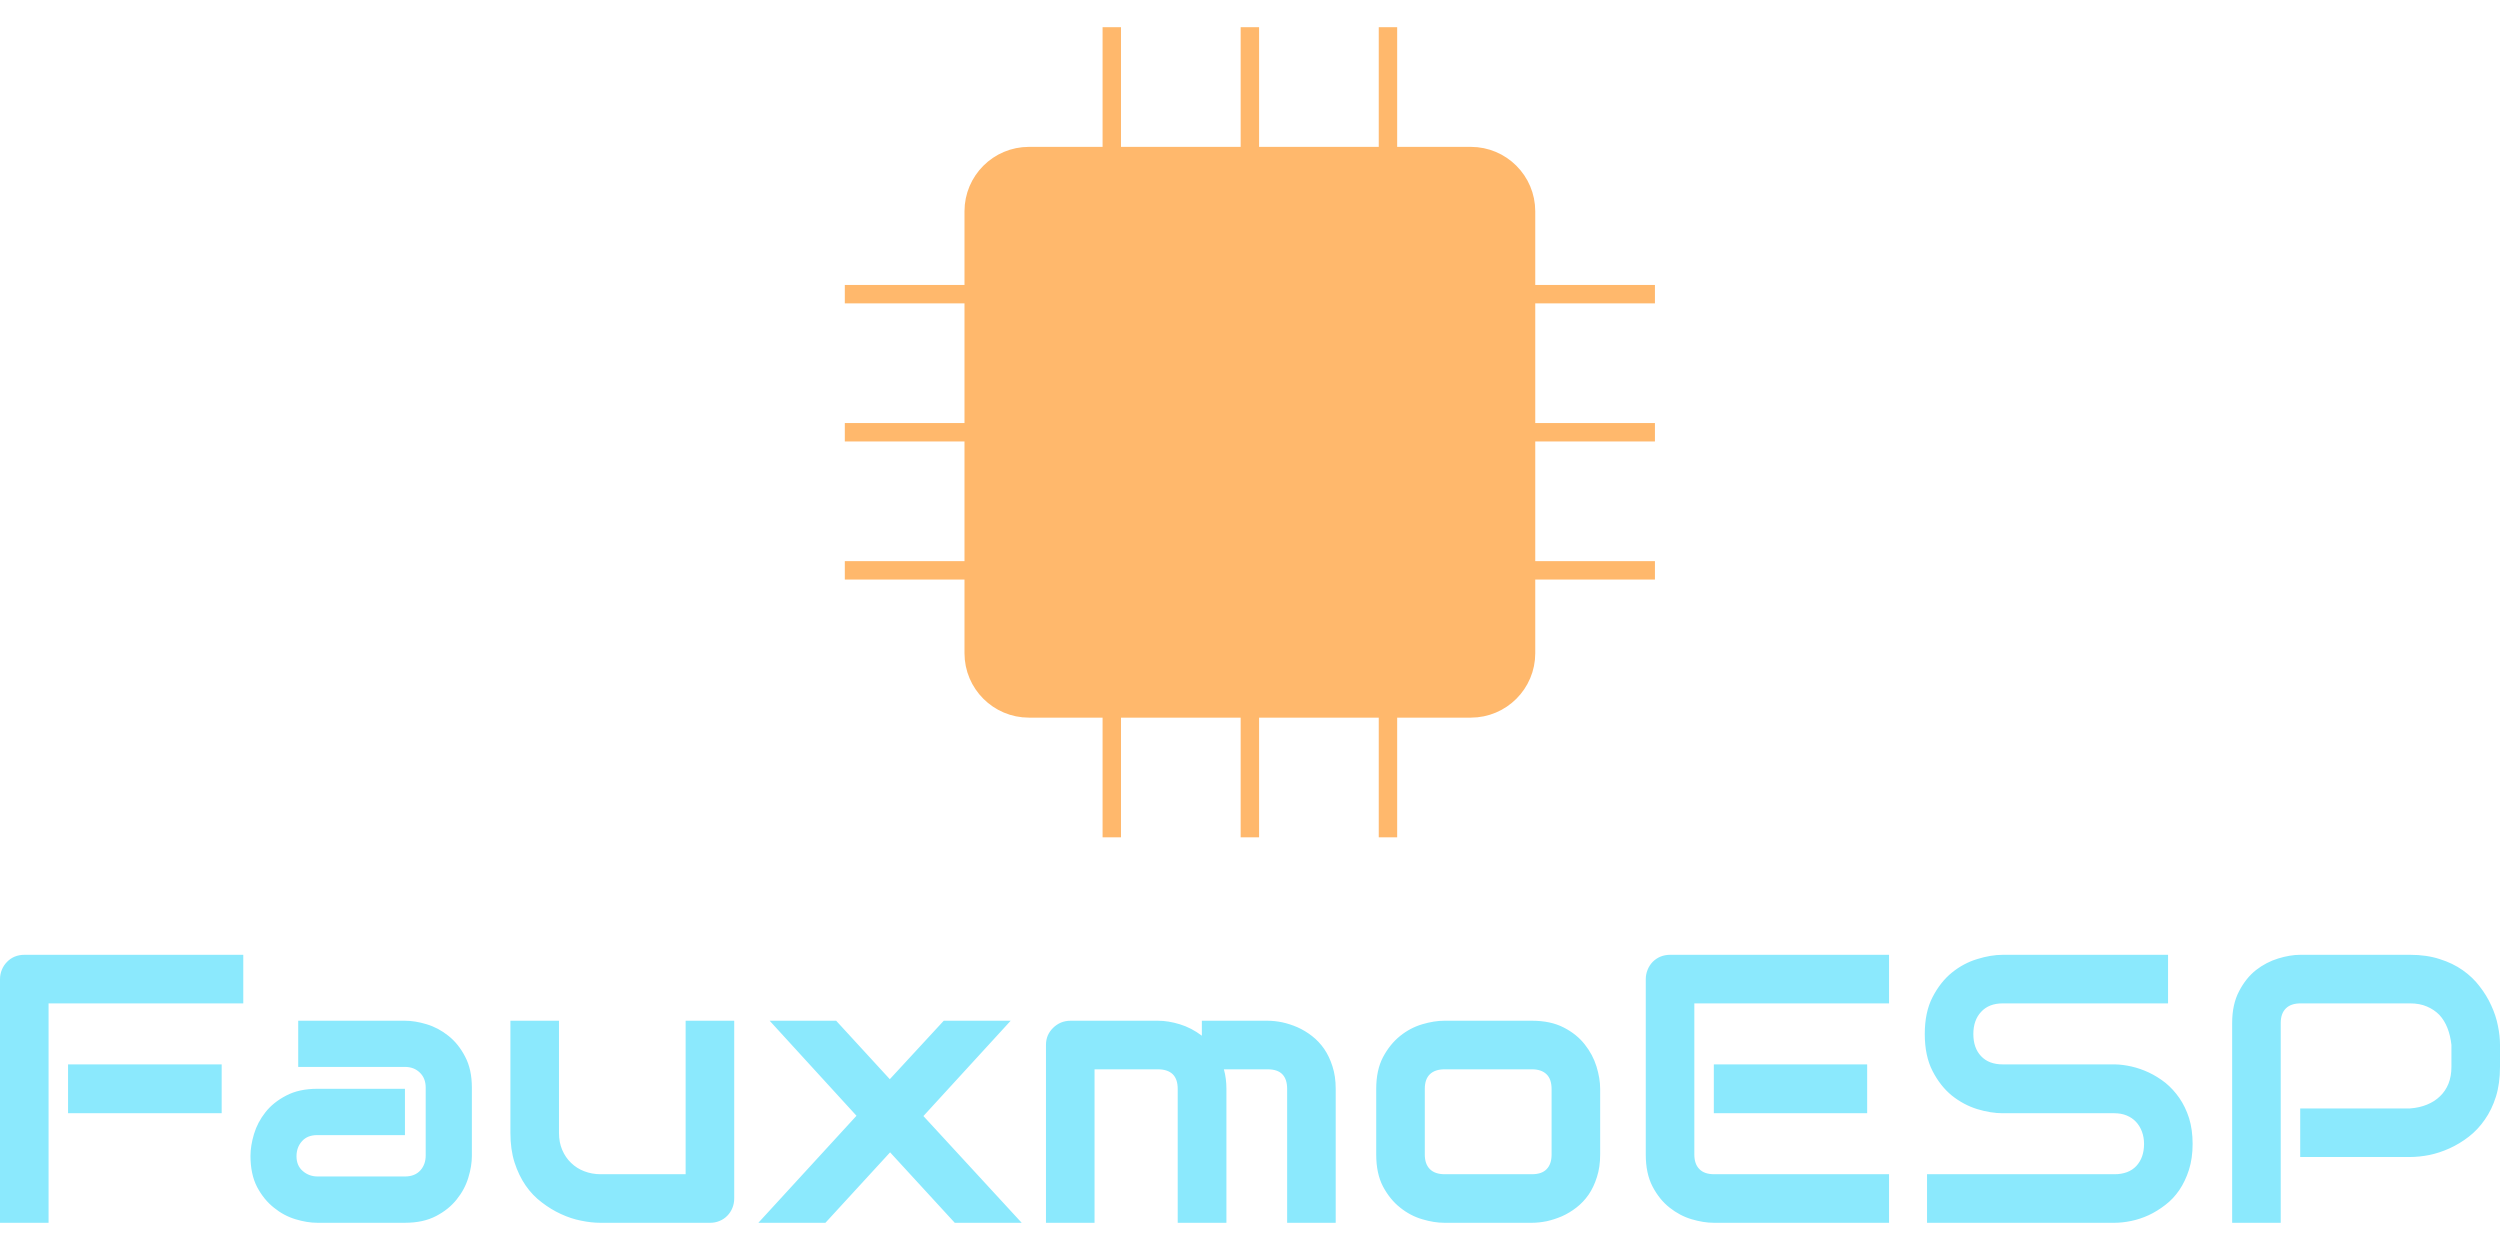 <?xml version="1.0" encoding="UTF-8" standalone="no"?>
<svg
        version="1.0"
        width="200"
        height="100"
        viewBox="0 0 177.06 84.676"
        color-interpolation-filters="sRGB"
        id="svg65"
        xmlns="http://www.w3.org/2000/svg">
    <g
            fill="#1686cb"
            class="icon-text-wrapper icon-svg-group iconsvg"
            transform="translate(77.987,78.633)"
            id="g61">
        <path
                d="m -62.287,-5.177 v 3.46 h -10.88 v -3.46 z m 1.53,-7.76 v 3.44 h -13.79 v 15.54 h -3.44 v -17.25 q 0,-0.35 0.13,-0.67 0.13,-0.32 0.37,-0.56 0.23,-0.24 0.54,-0.37 0.32,-0.13 0.69,-0.13 v 0 z m 16.19,9.41 v 4.83 q 0,0.72 -0.25,1.54 -0.25,0.83 -0.82,1.54 -0.56,0.71 -1.46,1.18 -0.91,0.48 -2.21,0.48 v 0 h -6.21 q -0.71,0 -1.54,-0.25 -0.83,-0.25 -1.53,-0.82 -0.71,-0.56 -1.19,-1.46 -0.47,-0.91 -0.47,-2.21 v 0 q 0,-0.71 0.25,-1.55 0.25,-0.83 0.81,-1.54 0.56,-0.71 1.47,-1.18 0.91,-0.48 2.2,-0.48 v 0 h 6.21 v 3.28 h -6.21 q -0.7,0 -1.08,0.43 -0.39,0.43 -0.39,1.07 v 0 q 0,0.67 0.45,1.05 0.44,0.38 1.05,0.38 v 0 h 6.18 q 0.7,0 1.09,-0.43 0.38,-0.42 0.38,-1.06 v 0 -4.8 q 0,-0.67 -0.42,-1.07 -0.41,-0.4 -1.05,-0.4 v 0 h -7.56 v -3.27 h 7.56 q 0.72,0 1.54,0.25 0.83,0.25 1.54,0.82 0.71,0.56 1.18,1.47 0.48,0.9 0.48,2.2 z m 18.58,-4.74 v 12.58 q 0,0.37 -0.13,0.68 -0.13,0.32 -0.36,0.55 -0.23,0.24 -0.55,0.37 -0.31,0.13 -0.66,0.13 v 0 h -7.79 q -0.63,0 -1.35,-0.15 -0.72,-0.14 -1.43,-0.47 -0.7,-0.32 -1.35,-0.82 -0.66,-0.49 -1.15,-1.2 -0.49,-0.71 -0.79,-1.64 -0.29,-0.92 -0.29,-2.09 v 0 -7.94 h 3.44 v 7.94 q 0,0.68 0.23,1.21 0.23,0.54 0.63,0.92 0.4,0.39 0.93,0.59 0.54,0.21 1.16,0.21 v 0 h 6.02 v -10.87 z m 14.84,0 h 4.74 l -6.18,6.75 6.96,7.56 h -4.74 l -4.58,-4.99 -4.58,4.99 h -4.75 l 6.95,-7.58 -6.15,-6.73 h 4.71 l 3.8,4.14 z m 20.02,4.82 v 9.49 h -3.45 v -9.49 q 0,-0.68 -0.35,-1.03 -0.36,-0.35 -1.06,-0.35 v 0 h -4.48 v 10.87 H -3.907 v -12.6 q 0,-0.36 0.13,-0.67 0.14,-0.31 0.38,-0.54 0.23,-0.23 0.55,-0.37 0.32,-0.13 0.68,-0.13 v 0 h 6.2 q 0.72,0 1.54,0.25 0.82,0.25 1.56,0.81 v 0 -1.06 h 4.66 q 0.49,0 1.03,0.11 0.55,0.12 1.08,0.35 0.54,0.24 1.03,0.62 0.49,0.38 0.86,0.91 0.37,0.54 0.59,1.24 0.23,0.7 0.23,1.59 v 0 9.49 h -3.44 v -9.49 q 0,-0.68 -0.34,-1.03 -0.34,-0.35 -1.04,-0.35 v 0 H 8.693 q 0.18,0.64 0.18,1.38 z m 26.47,0 v 4.66 q 0,0.89 -0.23,1.59 -0.22,0.71 -0.59,1.25 -0.37,0.53 -0.86,0.91 -0.49,0.38 -1.03,0.62 -0.54,0.23 -1.08,0.35 -0.55,0.11 -1.04,0.11 v 0 h -6.21 q -0.72,0 -1.56,-0.25 -0.85,-0.25 -1.57,-0.83 -0.72,-0.57 -1.21,-1.49 -0.48,-0.92 -0.48,-2.26 v 0 -4.66 q 0,-1.32 0.48,-2.24 0.49,-0.92 1.21,-1.5 0.72,-0.58 1.57,-0.83 0.84,-0.25 1.56,-0.25 v 0 h 6.21 q 1.32,0 2.25,0.48 0.92,0.47 1.49,1.2 0.57,0.72 0.83,1.56 0.26,0.85 0.26,1.58 z m -3.44,4.66 v -4.63 q 0,-0.72 -0.36,-1.06 -0.36,-0.35 -1.03,-0.35 v 0 h -6.18 q -0.69,0 -1.05,0.35 -0.36,0.35 -0.36,1.03 v 0 4.66 q 0,0.67 0.36,1.03 0.36,0.36 1.05,0.36 v 0 h 6.18 q 0.7,0 1.04,-0.36 0.35,-0.36 0.35,-1.03 z m 22.35,-6.39 v 3.46 h -10.86 v -3.46 z m 1.55,7.78 v 3.44 h -12.41 q -0.72,0 -1.57,-0.25 -0.84,-0.25 -1.57,-0.83 -0.72,-0.57 -1.2,-1.49 -0.48,-0.92 -0.48,-2.26 v 0 -12.42 q 0,-0.35 0.13,-0.67 0.13,-0.32 0.36,-0.56 0.24,-0.24 0.55,-0.37 0.32,-0.13 0.69,-0.13 v 0 h 15.5 v 3.44 h -13.79 v 10.71 q 0,0.67 0.36,1.03 0.35,0.36 1.04,0.36 v 0 z m 21.5,-2.15 v 0 q 0,1.02 -0.26,1.84 -0.26,0.81 -0.68,1.43 -0.43,0.63 -1,1.06 -0.57,0.44 -1.17,0.72 -0.61,0.28 -1.24,0.41 -0.63,0.13 -1.19,0.13 v 0 h -13.27 v -3.44 h 13.27 q 1,0 1.55,-0.58 0.55,-0.59 0.55,-1.57 v 0 q 0,-0.47 -0.15,-0.87 -0.15,-0.4 -0.42,-0.69 -0.27,-0.29 -0.66,-0.45 -0.39,-0.16 -0.87,-0.16 v 0 h -7.91 q -0.84,0 -1.8,-0.29 -0.97,-0.3 -1.8,-0.96 -0.82,-0.67 -1.37,-1.74 -0.55,-1.07 -0.55,-2.62 v 0 q 0,-1.55 0.55,-2.61 0.55,-1.07 1.37,-1.74 0.83,-0.67 1.8,-0.96 0.96,-0.3 1.8,-0.3 v 0 h 11.71 v 3.44 h -11.71 q -0.98,0 -1.53,0.6 -0.55,0.59 -0.55,1.57 v 0 q 0,0.99 0.55,1.57 0.55,0.58 1.53,0.58 v 0 h 7.91 0.03 q 0.56,0.01 1.18,0.15 0.62,0.14 1.24,0.43 0.61,0.29 1.17,0.73 0.55,0.45 0.98,1.07 0.43,0.62 0.69,1.43 0.25,0.81 0.25,1.82 z m 21.77,-7.01 v 1.56 q 0,1.18 -0.29,2.11 -0.29,0.92 -0.79,1.63 -0.49,0.71 -1.14,1.21 -0.65,0.5 -1.36,0.82 -0.71,0.32 -1.43,0.47 -0.72,0.14 -1.36,0.14 v 0 h -7.78 v -3.44 h 7.78 q 0.67,-0.05 1.2,-0.27 0.54,-0.22 0.92,-0.59 0.39,-0.37 0.6,-0.89 0.21,-0.53 0.21,-1.19 v 0 -1.56 q -0.07,-0.65 -0.28,-1.19 -0.21,-0.54 -0.57,-0.93 -0.37,-0.38 -0.89,-0.6 -0.51,-0.22 -1.19,-0.22 v 0 h -7.75 q -0.69,0 -1.05,0.36 -0.36,0.36 -0.36,1.03 v 0 14.15 h -3.44 v -14.15 q 0,-1.32 0.49,-2.25 0.48,-0.93 1.2,-1.5 0.72,-0.56 1.57,-0.82 0.85,-0.26 1.56,-0.26 v 0 h 7.78 q 1.17,0 2.09,0.3 0.93,0.29 1.64,0.79 0.71,0.5 1.2,1.15 0.5,0.64 0.82,1.35 0.33,0.71 0.47,1.43 0.15,0.72 0.15,1.36 z"
                id="path51"
                style="fill:#8be9fd;fill-opacity:1;stroke:none"/>
        <g
                id="g365"
                style="overflow:visible;fill:#1686cb;fill-opacity:0"
                transform="matrix(0.652,0,0,0.652,-22.066,-82.546)">
            <line
                    stroke="#000000"
                    stroke-width="2"
                    stroke-miterlimit="10"
                    x1="6"
                    y1="50"
                    x2="20"
                    y2="50"
                    id="line4"
                    style="fill:#ffb86c;fill-opacity:1;stroke:#ffb86c;stroke-opacity:1"/>
            <line
                    stroke="#000000"
                    stroke-width="2"
                    stroke-miterlimit="10"
                    x1="6"
                    y1="35"
                    x2="20"
                    y2="35"
                    id="line6"
                    style="fill:#ffb86c;fill-opacity:1;stroke:#ffb86c;stroke-opacity:1"/>
            <line
                    stroke="#000000"
                    stroke-width="2"
                    stroke-miterlimit="10"
                    x1="6"
                    y1="65"
                    x2="20"
                    y2="65"
                    id="line8"
                    style="fill:#ffb86c;fill-opacity:1;stroke:#ffb86c;stroke-opacity:1"/>
            <line
                    stroke="#000000"
                    stroke-width="2"
                    stroke-miterlimit="10"
                    x1="80"
                    y1="50"
                    x2="94"
                    y2="50"
                    id="line10"
                    style="fill:#ffb86c;fill-opacity:1;stroke:#ffb86c;stroke-opacity:1"/>
            <line
                    stroke="#000000"
                    stroke-width="2"
                    stroke-miterlimit="10"
                    x1="80"
                    y1="35"
                    x2="94"
                    y2="35"
                    id="line12"
                    style="fill:#ffb86c;fill-opacity:1;stroke:#ffb86c;stroke-opacity:1"/>
            <line
                    stroke="#000000"
                    stroke-width="2"
                    stroke-miterlimit="10"
                    x1="80"
                    y1="65"
                    x2="94"
                    y2="65"
                    id="line14"
                    style="fill:#ffb86c;fill-opacity:1;stroke:#ffb86c;stroke-opacity:1"/>
            <line
                    stroke="#000000"
                    stroke-width="2"
                    stroke-miterlimit="10"
                    x1="50"
                    y1="6"
                    x2="50"
                    y2="20"
                    id="line16"
                    style="fill:#ffb86c;fill-opacity:1;stroke:#ffb86c;stroke-opacity:1"/>
            <line
                    stroke="#000000"
                    stroke-width="2"
                    stroke-miterlimit="10"
                    x1="65"
                    y1="6"
                    x2="65"
                    y2="20"
                    id="line18"
                    style="fill:#ffb86c;fill-opacity:1;stroke:#ffb86c;stroke-opacity:1"/>
            <line
                    stroke="#000000"
                    stroke-width="2"
                    stroke-miterlimit="10"
                    x1="35"
                    y1="6"
                    x2="35"
                    y2="20"
                    id="line20"
                    style="fill:#ffb86c;fill-opacity:1;stroke:#ffb86c;stroke-opacity:1"/>
            <line
                    stroke="#000000"
                    stroke-width="2"
                    stroke-miterlimit="10"
                    x1="50"
                    y1="80"
                    x2="50"
                    y2="94"
                    id="line22"
                    style="fill:#ffb86c;fill-opacity:1;stroke:#ffb86c;stroke-opacity:1"/>
            <line
                    stroke="#000000"
                    stroke-width="2"
                    stroke-miterlimit="10"
                    x1="65"
                    y1="80"
                    x2="65"
                    y2="94"
                    id="line24"
                    style="fill:#ffb86c;fill-opacity:1;stroke:#ffb86c;stroke-opacity:1"/>
            <line
                    stroke="#000000"
                    stroke-width="2"
                    stroke-miterlimit="10"
                    x1="35"
                    y1="80"
                    x2="35"
                    y2="94"
                    id="line26"
                    style="fill:#ffb86c;fill-opacity:1;stroke:#ffb86c;stroke-opacity:1"/>
            <path
                    stroke="#000000"
                    stroke-width="2"
                    stroke-miterlimit="10"
                    d="m 70,64 c 0,3.313 -2.687,6 -6,6 H 36 c -3.313,0 -6,-2.687 -6,-6 V 36 c 0,-3.313 2.687,-6 6,-6 h 28 c 3.313,0 6,2.687 6,6 z"
                    id="path28"
                    style="fill:#ffb86c;fill-opacity:1;stroke:#ffb86c;stroke-opacity:1"/>
            <path
                    stroke="#000000"
                    stroke-width="2"
                    stroke-miterlimit="10"
                    d="m 80,74 c 0,3.313 -2.687,6 -6,6 H 26 c -3.313,0 -6,-2.687 -6,-6 V 26 c 0,-3.313 2.687,-6 6,-6 h 48 c 3.313,0 6,2.687 6,6 z"
                    id="path30"
                    style="fill:#ffb86c;fill-opacity:1;stroke:#ffb86c;stroke-opacity:1"/>
        </g>
    </g>
</svg>
